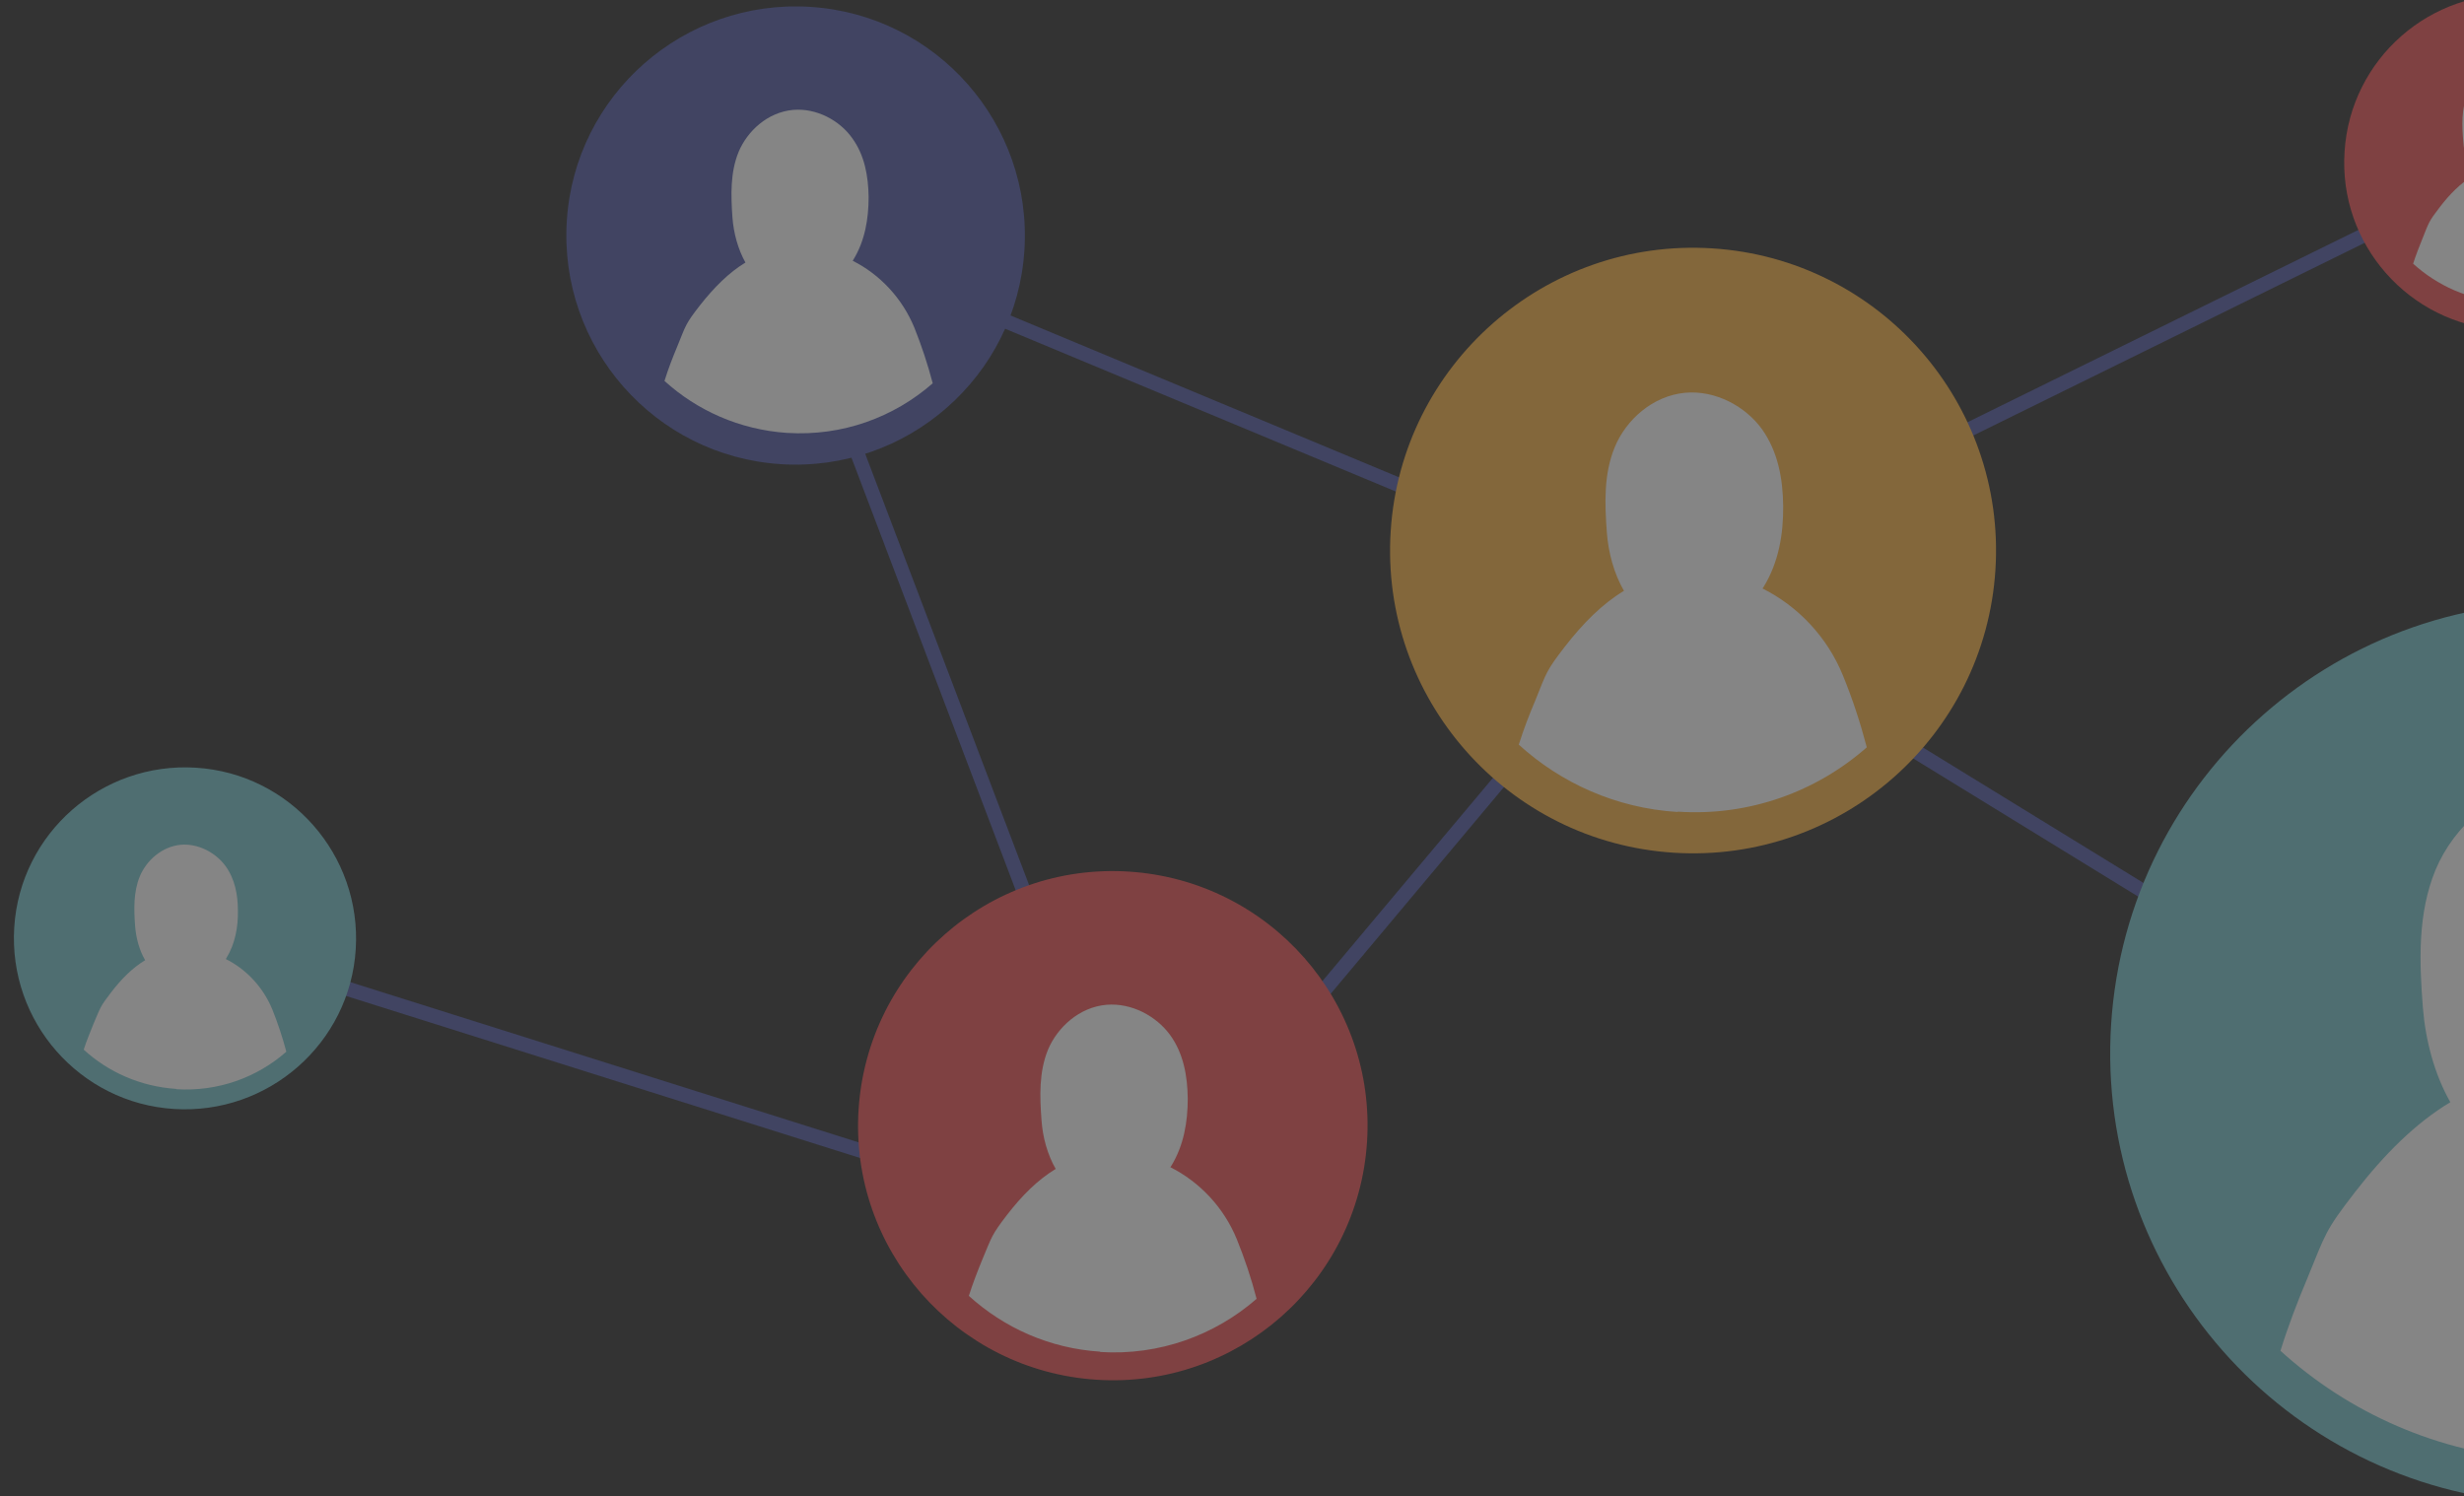 <svg width="191" height="116" viewBox="0 0 191 116" fill="none" xmlns="http://www.w3.org/2000/svg">
<rect x="0" y="0" width="191" height="116" fill="#333333" stroke="none"/>
<g opacity="0.4" clip-path="url(#clip0)">
<path d="M88.741 94.236L87.871 93.503L128.062 45.599L128.909 46.308L88.741 94.236Z" fill="#545DA7"/>
<path d="M88.011 96.501L14.179 73.224L14.499 72.148L88.332 95.425L88.011 96.501Z" fill="#545DA7"/>
<path d="M1.103 71.896C1.561 64.595 7.881 59.056 15.187 59.514C22.492 59.972 28.034 66.289 27.576 73.59C27.118 80.891 20.797 86.43 13.492 85.972C6.187 85.515 0.645 79.198 1.103 71.896Z" fill="#77C5CD"/>
<path d="M87.846 93.022L59.38 18.041L60.41 17.652L88.899 92.633L87.846 93.022Z" fill="#545DA7"/>
<path d="M128.269 46.468L61.032 18.453L61.444 17.423L128.704 45.438L128.269 46.468Z" fill="#545DA7"/>
<path d="M127.335 46.377L126.831 45.37L194.503 12.068L194.984 13.075L127.335 46.377Z" fill="#545DA7"/>
<path d="M199.327 90.138L128.197 46.445L128.77 45.484L199.9 89.177L199.327 90.138Z" fill="#545DA7"/>
<path d="M107.8 41.182C108.625 28.25 119.8 18.431 132.739 19.255C145.678 20.079 155.503 31.248 154.678 44.18C153.854 57.112 142.678 66.93 129.739 66.106C116.8 65.283 106.976 54.113 107.8 41.182Z" fill="#FBB345"/>
<path d="M43.936 17.125C44.555 7.329 53.028 -0.086 62.807 0.532C72.608 1.15 80.028 9.618 79.41 19.391C78.791 29.187 70.318 36.603 60.539 35.985C50.738 35.367 43.318 26.898 43.936 17.125Z" fill="#545DA7"/>
<path d="M181.742 11.747C182.2 4.56 188.407 -0.887 195.575 -0.407C202.765 0.051 208.216 6.254 207.735 13.418C207.277 20.604 201.071 26.052 193.903 25.571C186.712 25.113 181.262 18.911 181.742 11.747Z" fill="#F05657"/>
<path d="M163.646 79.404C164.883 60.155 181.509 45.529 200.768 46.765C220.028 48.001 234.662 64.618 233.425 83.867C232.188 103.116 215.562 117.741 196.303 116.505C177.043 115.269 162.41 98.652 163.646 79.404Z" fill="#77C5CD"/>
<path d="M66.555 85.996C67.265 75.124 76.654 66.862 87.532 67.571C98.41 68.281 106.677 77.665 105.967 88.536C105.258 99.408 95.868 107.671 84.99 106.961C74.112 106.252 65.845 96.868 66.555 85.996Z" fill="#F05657"/>
<path d="M13.655 84.439C16.907 84.645 19.93 83.524 22.197 81.532C21.899 80.411 21.533 79.312 21.121 78.282C20.411 76.543 19.106 75.147 17.503 74.346C17.526 74.323 17.526 74.3 17.548 74.277C18.235 73.155 18.464 71.851 18.442 70.592C18.442 69.379 18.212 68.143 17.48 67.136C16.747 66.129 15.396 65.373 14.022 65.488C12.533 65.625 11.342 66.724 10.838 67.937C10.335 69.15 10.38 70.5 10.472 71.782C10.541 72.698 10.793 73.659 11.251 74.437C10.266 75.032 9.419 75.879 8.594 76.955C7.747 78.053 7.793 78.099 7.243 79.381C6.991 80.022 6.716 80.663 6.487 81.372C8.388 83.112 10.884 84.233 13.655 84.416V84.439Z" fill="#FEFEFE"/>
<path d="M61.012 33.559C65.294 33.834 69.302 32.346 72.302 29.714C71.912 28.227 71.431 26.785 70.882 25.411C69.943 23.123 68.203 21.269 66.096 20.216C66.118 20.193 66.141 20.17 66.141 20.147C67.058 18.659 67.332 16.943 67.332 15.272C67.309 13.67 67.034 12.045 66.05 10.694C65.088 9.344 63.302 8.36 61.47 8.52C59.5 8.703 57.943 10.145 57.256 11.77C56.592 13.395 56.66 15.158 56.775 16.851C56.867 18.087 57.21 19.323 57.783 20.353C56.5 21.131 55.355 22.276 54.256 23.672C53.134 25.114 53.18 25.183 52.492 26.876C52.149 27.7 51.806 28.57 51.508 29.531C54.027 31.82 57.325 33.308 60.989 33.559H61.012Z" fill="#FEFEFE"/>
<path d="M85.269 104.81C89.872 105.107 94.177 103.505 97.406 100.69C96.994 99.088 96.467 97.531 95.872 96.067C94.864 93.595 92.986 91.626 90.719 90.482C90.742 90.459 90.765 90.436 90.788 90.39C91.772 88.788 92.07 86.957 92.07 85.149C92.047 83.432 91.749 81.67 90.696 80.228C89.643 78.786 87.742 77.733 85.772 77.894C83.665 78.077 81.971 79.633 81.238 81.372C80.528 83.112 80.597 85.012 80.734 86.843C80.826 88.17 81.192 89.498 81.833 90.619C80.436 91.466 79.223 92.679 78.055 94.19C76.864 95.746 76.91 95.815 76.154 97.623C75.788 98.516 75.421 99.454 75.101 100.461C77.826 102.933 81.353 104.535 85.291 104.787L85.269 104.81Z" fill="#FEFEFE"/>
<path d="M130.073 62.924C135.638 63.291 140.836 61.345 144.707 57.935C144.203 56.012 143.584 54.135 142.852 52.35C141.638 49.375 139.371 46.994 136.623 45.621C136.646 45.598 136.668 45.552 136.691 45.529C137.882 43.607 138.249 41.387 138.226 39.212C138.203 37.153 137.836 35.024 136.577 33.262C135.317 31.522 133.004 30.24 130.646 30.446C128.104 30.675 126.042 32.552 125.172 34.658C124.302 36.763 124.394 39.052 124.554 41.249C124.668 42.829 125.104 44.454 125.882 45.804C124.21 46.811 122.722 48.299 121.302 50.13C119.859 52.007 119.905 52.075 119.012 54.296C118.554 55.371 118.119 56.493 117.729 57.729C121.004 60.704 125.264 62.65 130.027 62.947L130.073 62.924Z" fill="#FEFEFE"/>
<path d="M194.063 23.397C197.246 23.603 200.224 22.504 202.445 20.536C202.147 19.437 201.804 18.361 201.392 17.354C200.705 15.638 199.399 14.287 197.842 13.509C197.865 13.486 197.865 13.463 197.888 13.463C198.575 12.365 198.781 11.083 198.758 9.847C198.758 8.657 198.529 7.444 197.819 6.437C197.086 5.43 195.781 4.697 194.43 4.834C192.964 4.972 191.796 6.048 191.292 7.238C190.788 8.428 190.834 9.755 190.949 11.014C191.017 11.93 191.269 12.845 191.705 13.623C190.743 14.196 189.895 15.043 189.094 16.095C188.269 17.171 188.292 17.217 187.788 18.476C187.537 19.094 187.285 19.735 187.056 20.444C188.934 22.138 191.361 23.259 194.109 23.419L194.063 23.397Z" fill="#FEFEFE"/>
<path d="M196.649 113.141C205.649 113.713 214.031 110.6 220.329 105.084C219.504 101.971 218.497 98.927 217.352 96.066C215.382 91.237 211.741 87.392 207.298 85.172C207.344 85.126 207.367 85.057 207.413 85.011C209.336 81.899 209.932 78.305 209.909 74.781C209.886 71.439 209.268 67.983 207.23 65.168C205.191 62.352 201.481 60.27 197.634 60.636C193.512 61.002 190.214 64.046 188.794 67.433C187.397 70.821 187.535 74.529 187.81 78.099C188.016 80.663 188.703 83.272 189.939 85.446C187.237 87.071 184.833 89.475 182.542 92.427C180.207 95.448 180.298 95.586 178.833 99.156C178.1 100.896 177.39 102.727 176.771 104.718C182.062 109.524 188.978 112.66 196.672 113.164L196.649 113.141Z" fill="#FEFEFE"/>
</g>
<defs>
<clipPath id="clip0">
<rect width="191" height="116" fill="white"/>
</clipPath>
</defs>
</svg>
